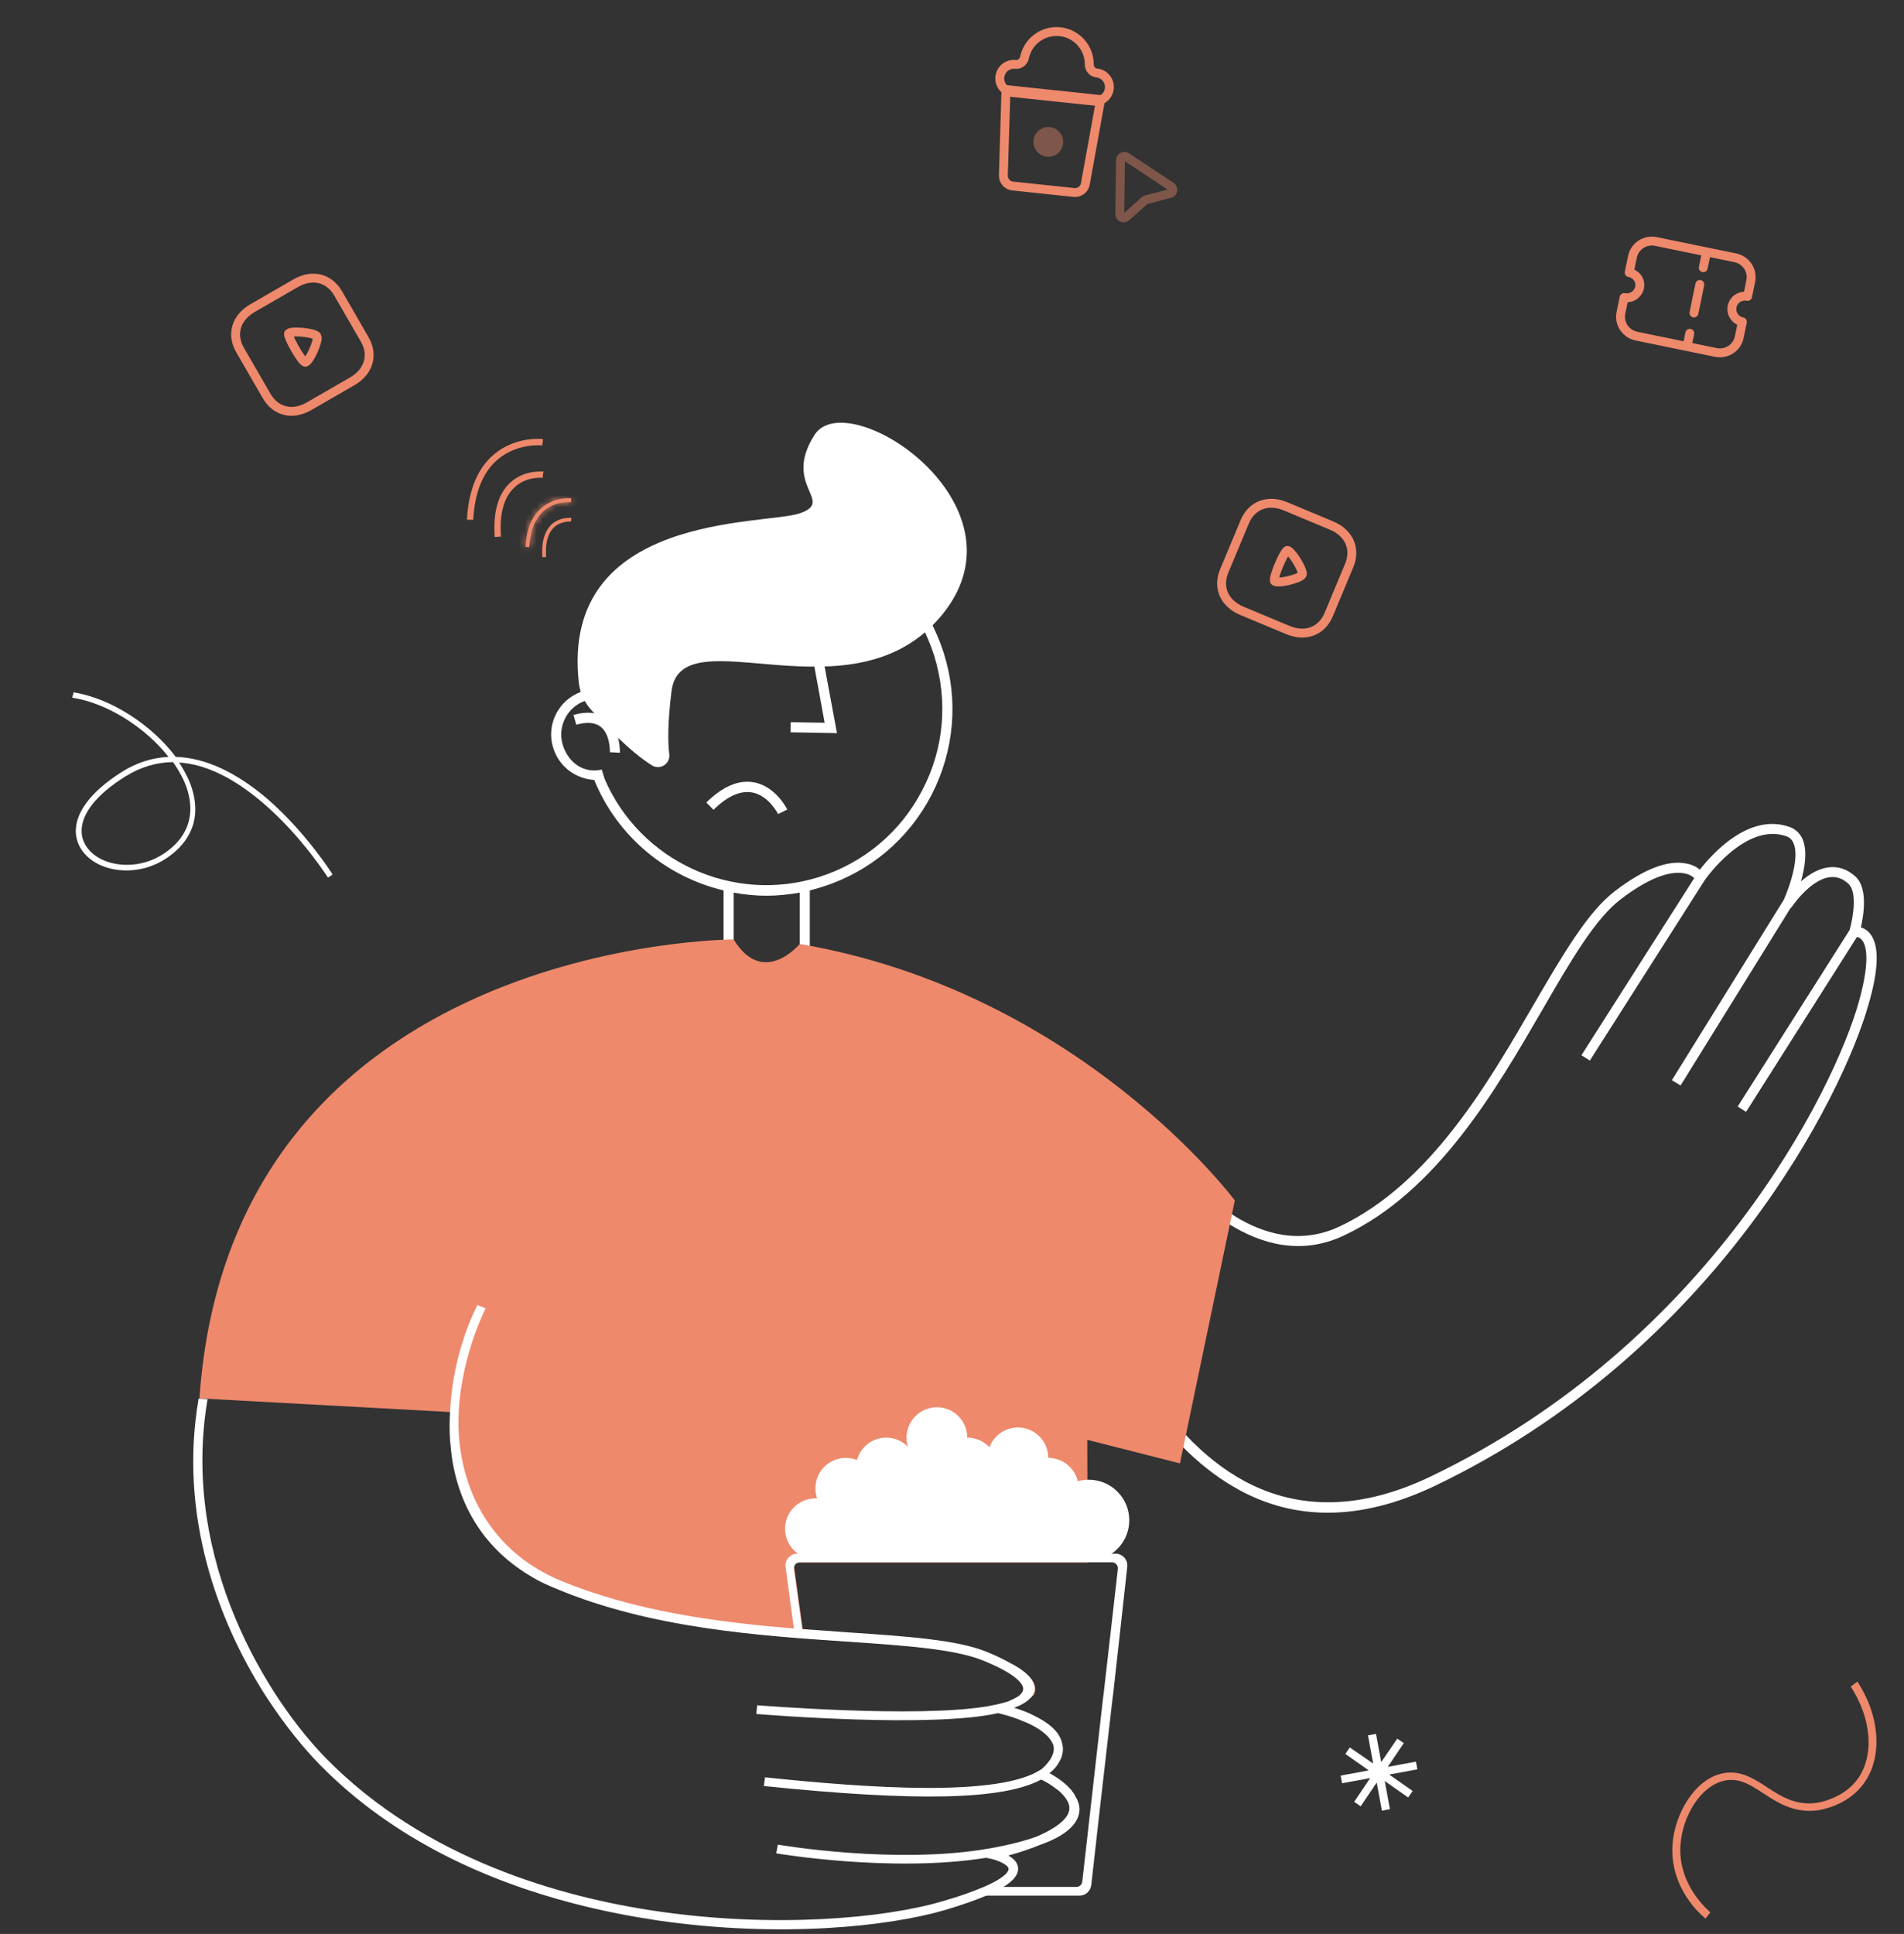 <svg width="321" height="326" viewBox="0 0 321 326" fill="none" xmlns="http://www.w3.org/2000/svg">
<rect x="0" y="0" width="321" height="326" fill="#333333" stroke="none"/>
<g clip-path="url(#clip0_115_930)">
<path fill-rule="evenodd" clip-rule="evenodd" d="M61.483 57.209L57.011 49.462C55.453 46.763 52.564 46.173 49.859 47.735L42.56 51.949C39.855 53.511 38.916 56.299 40.479 59.007L44.952 66.754C46.515 69.461 49.399 70.043 52.104 68.481L59.403 64.267C62.108 62.705 63.047 59.916 61.483 57.209Z" stroke="#EE896C" stroke-width="1.5" stroke-linecap="round" stroke-linejoin="round"/>
<path fill-rule="evenodd" clip-rule="evenodd" d="M53.428 56.69C53.046 56.028 48.768 55.673 48.642 56.254C48.515 56.835 50.792 60.856 51.413 61.054C52.034 61.253 53.811 57.353 53.428 56.69Z" stroke="#EE896C" stroke-width="1.5" stroke-linecap="round" stroke-linejoin="round"/>
</g>
<g clip-path="url(#clip1_115_930)">
<path fill-rule="evenodd" clip-rule="evenodd" d="M224.016 103.582L227.463 95.328C228.663 92.452 227.38 89.797 224.498 88.594L216.721 85.346C213.838 84.142 211.052 85.087 209.847 87.972L206.401 96.226C205.196 99.111 206.483 101.758 209.365 102.961L217.142 106.209C220.024 107.412 222.811 106.467 224.016 103.582Z" stroke="#EE896C" stroke-width="1.5" stroke-linecap="round" stroke-linejoin="round"/>
<path fill-rule="evenodd" clip-rule="evenodd" d="M219.543 96.863C219.837 96.157 217.525 92.541 216.986 92.793C216.448 93.044 214.632 97.294 214.851 97.907C215.07 98.521 219.248 97.569 219.543 96.863Z" stroke="#EE896C" stroke-width="1.5" stroke-linecap="round" stroke-linejoin="round"/>
</g>
<path d="M169.16 29.556L169.599 15.097L185.557 16.783L182.977 31.014C182.813 31.919 181.978 32.544 181.063 32.448L170.732 31.357C169.817 31.26 169.132 30.475 169.16 29.556Z" stroke="#EE896C" stroke-width="1.5"/>
<path opacity="0.4" d="M179.234 24.184C179.089 25.561 177.855 26.56 176.478 26.415C175.101 26.269 174.102 25.035 174.248 23.658C174.393 22.281 175.627 21.282 177.004 21.428C178.381 21.573 179.38 22.808 179.234 24.184Z" fill="#EE896C"/>
<path d="M183.642 10.859C183.637 11.544 184.128 12.22 184.901 12.302C186.211 12.44 187.16 13.613 187.022 14.923C186.883 16.232 185.71 17.181 184.4 17.043L177.544 16.319L170.687 15.595C169.378 15.457 168.429 14.283 168.567 12.974C168.705 11.664 169.879 10.715 171.188 10.853C171.961 10.935 172.582 10.376 172.721 9.706C173.289 6.962 175.858 5.044 178.703 5.344C181.548 5.645 183.66 8.058 183.642 10.859Z" stroke="#EE896C" stroke-width="1.5"/>
<g opacity="0.4">
<path d="M193.105 33.697L189.872 36.577C189.448 36.954 188.778 36.648 188.785 36.081L188.904 27.003C188.911 26.486 189.487 26.181 189.917 26.467L197.448 31.455C197.92 31.767 197.798 32.49 197.25 32.631L193.105 33.697" stroke="#EE896C" stroke-width="1.5" stroke-linecap="round" stroke-linejoin="round"/>
</g>
<path d="M287.654 42.709L287.158 45.123" stroke="#EE896C" stroke-width="1.5" stroke-linecap="round" stroke-linejoin="round"/>
<path d="M284.886 56.182L284.471 58.2" stroke="#EE896C" stroke-width="1.5" stroke-linecap="round" stroke-linejoin="round"/>
<path d="M285.59 52.756L286.578 47.948" stroke="#EE896C" stroke-width="1.5" stroke-linecap="round" stroke-linejoin="round"/>
<path fill-rule="evenodd" clip-rule="evenodd" d="M289.266 59.41C291.083 59.784 292.854 58.633 293.222 56.838L293.754 54.253C292.551 54.005 291.779 52.85 292.023 51.663C292.267 50.475 293.432 49.717 294.635 49.964L295.165 47.377C295.534 45.583 294.36 43.827 292.544 43.454L279.178 40.708C277.362 40.335 275.591 41.485 275.222 43.28L274.672 45.95C275.875 46.197 276.663 47.27 276.42 48.457C276.176 49.644 275.011 50.402 273.808 50.155L273.277 52.74C272.908 54.535 274.082 56.29 275.899 56.664L289.266 59.41Z" stroke="#EE896C" stroke-width="1.5" stroke-linecap="round" stroke-linejoin="round"/>
<path d="M315.145 157.227C314.721 156.754 314.201 156.471 313.729 156.329C314.201 154.25 314.957 149.666 312.785 147.729C311.416 146.5 309.859 145.98 308.207 146.217C306.507 146.453 304.902 147.445 303.628 148.579C304.289 146.264 304.714 143.523 303.958 141.586C303.533 140.546 302.778 139.79 301.74 139.412C294.848 136.908 288.523 144.09 286.587 146.595C286.068 146.169 285.36 145.744 284.274 145.555C281.159 144.941 277.099 146.5 272.237 150.233C267.659 153.73 263.458 160.96 258.548 169.371C250.76 182.79 241.083 199.518 225.836 206.748C212.289 213.127 200.535 198.431 200.441 198.242L199.119 199.282C199.261 199.423 211.864 215.253 226.592 208.26C242.31 200.841 252.129 183.83 260.059 170.174C264.827 161.905 268.98 154.817 273.276 151.556C278.799 147.351 282.103 146.878 283.897 147.209C284.794 147.351 285.313 147.729 285.643 148.012L266.62 177.876L268.036 178.774L287.39 148.39C287.531 148.154 294.329 138.515 301.173 140.972C301.74 141.161 302.165 141.586 302.401 142.2C303.392 144.563 301.74 149.383 300.748 151.651L281.867 182.082L283.33 182.979L301.928 152.974L301.976 153.021C302.023 152.974 305.044 148.343 308.443 147.871C309.623 147.729 310.661 148.06 311.652 149.005C313.069 150.28 312.502 154.391 311.841 156.754L292.96 186.523L294.376 187.421L313.069 157.935C313.305 157.983 313.588 158.077 313.871 158.408C314.579 159.211 315.429 161.621 313.352 168.993C309.245 183.594 288.192 226.357 241.178 248.897C229.66 254.426 219.086 254.662 209.787 249.653C181.418 234.343 173.063 174.899 172.968 174.285L171.269 174.521C171.269 174.663 173.393 189.878 179.011 206.795C186.61 229.618 196.712 244.55 208.938 251.165C213.611 253.717 218.614 254.993 223.854 254.993C229.566 254.993 235.56 253.48 241.838 250.504C289.467 227.728 310.756 184.35 314.957 169.512C316.845 163.18 316.845 159.069 315.145 157.227Z" fill="white"/>
<path d="M133.27 123.441L141.106 123.582L137.188 102.46L135.536 102.744L139.029 121.834L133.317 121.74L133.27 123.441Z" fill="white"/>
<path d="M119.824 134.587C119.553 134.798 119.32 135.037 119.087 135.276L120.294 136.508C122.606 134.222 124.785 133.241 126.764 133.575C129.576 134.05 131.149 137.185 131.187 137.213L132.727 136.467C132.668 136.307 130.756 132.515 127.072 131.871C124.742 131.456 122.317 132.374 119.824 134.587Z" fill="white"/>
<path d="M109.905 129.012C111.274 129.863 113.02 128.776 112.831 127.17C112.595 125.138 112.548 121.877 113.209 116.538C114.814 103.401 143.797 122.161 158.902 103.543C174.007 84.926 142.853 64.701 137.33 73.301C131.807 81.901 140.87 84.453 134.828 86.532C128.975 88.564 94.422 86.343 97.585 115.073C97.773 116.774 98.529 118.381 99.662 119.656C101.975 122.255 106.27 126.744 109.905 129.012Z" fill="white"/>
<path d="M159.091 110.021C156.542 102.035 151.066 95.514 143.608 91.639C136.15 87.765 127.653 87.056 119.676 89.607C111.698 92.159 105.184 97.64 101.314 105.106C99.425 108.745 98.293 112.667 97.915 116.636C94.091 118.054 92.014 122.259 93.289 126.134C94.28 129.252 97.065 131.284 100.181 131.473C104.099 141.066 112.406 147.823 121.989 150.091V162.188H123.688V150.469C125.482 150.8 127.37 150.989 129.211 150.989C131.052 150.989 132.94 150.8 134.828 150.469V162.188H136.527V150.091C137.235 149.902 137.991 149.713 138.699 149.477C146.676 146.925 153.19 141.444 157.061 133.978C160.884 126.512 161.64 118.006 159.091 110.021ZM155.503 133.174C151.869 140.215 145.685 145.413 138.132 147.823C123.499 152.454 107.875 145.129 101.927 131.284L101.455 129.725C98.434 130.434 95.838 128.591 94.894 125.614C93.903 122.495 95.649 119.093 98.764 118.101C99.284 117.912 99.85 117.865 100.369 117.817C100.228 117.25 100.275 116.683 100.464 116.116C100.181 116.116 99.945 116.163 99.661 116.163C100.086 112.62 101.125 109.123 102.824 105.815C106.459 98.775 112.642 93.577 120.195 91.167C123.169 90.222 126.19 89.749 129.211 89.749C133.884 89.749 138.557 90.883 142.853 93.104C149.886 96.743 155.078 102.933 157.486 110.493C159.846 118.101 159.185 126.134 155.503 133.174Z" fill="white"/>
<path d="M102.352 121.22C100.983 120.086 99.048 119.85 96.688 120.511L97.159 122.165C99.001 121.645 100.369 121.787 101.313 122.543C102.918 123.866 102.824 126.748 102.824 126.796L104.523 126.89C104.476 126.701 104.665 123.11 102.352 121.22Z" fill="white"/>
<path d="M198.93 246.677L183.306 242.707L183.353 261.939V263.404H133.789L135.347 274.698C138.038 274.887 140.634 275.076 143.136 275.265C152.907 275.926 161.403 276.493 166.407 278.525C167.918 279.139 169.192 279.754 170.278 280.368C170.75 280.604 174.809 282.542 174.526 284.999C174.526 285.14 174.479 285.235 174.432 285.329C174.384 285.518 174.29 285.707 174.196 285.849H171.835C172.26 285.518 172.544 285.14 172.591 284.762C172.685 284.148 172.119 282.4 165.793 279.848C161.026 277.911 152.671 277.344 143.041 276.682C128.267 275.69 109.81 274.461 93.855 267.751C93.572 267.61 93.242 267.515 92.958 267.373C92.675 267.232 92.392 267.137 92.109 266.995C91.826 266.854 91.59 266.759 91.306 266.617C83.234 262.412 78.231 255.513 76.673 246.299L76.296 238.029H75.965L34.426 235.761L33.623 235.714C39.005 158.361 123.688 158.361 123.688 158.361C128.691 166.536 134.828 159.117 134.828 159.117C182.031 167.198 208.182 202.354 208.182 202.354L198.93 246.677Z" fill="#EE896C"/>
<path d="M181.89 305.837C181.371 307.869 179.247 309.617 175.329 310.987C173.818 311.602 172.072 312.216 169.995 312.783C170.844 313.255 171.647 313.964 171.647 315.004C171.647 315.76 171.269 316.799 169.098 318.122C168.343 318.548 167.398 319.068 166.171 319.587C164.472 320.296 162.253 321.099 159.374 321.95C150.075 324.691 131.76 326.77 110.707 323.698C106.364 323.037 101.597 322.139 96.546 320.816C82.385 317.13 66.43 310.231 53.921 297.473C51.278 294.78 48.209 291.047 45.188 286.463C44.953 286.085 44.717 285.754 44.48 285.376C36.834 273.232 30.083 255.56 33.482 235.761L34.285 235.808L34.993 235.855C30.319 263.262 45.519 286.794 55.007 296.433C71.67 313.397 94.611 319.824 110.896 322.186C130.391 325.021 149.036 323.415 158.902 320.485C161.876 319.635 164.047 318.831 165.605 318.17C165.652 318.17 165.699 318.122 165.746 318.122C169.806 316.374 170.042 315.335 170.042 315.051C170.042 314.437 168.579 313.728 167.493 313.444C167.446 313.444 167.398 313.397 167.351 313.397L166.266 313.161C150.405 315.713 131.052 312.452 130.863 312.405L131.146 310.94C131.335 310.987 151.019 314.342 166.738 311.602C170.231 310.987 172.874 310.279 174.809 309.57C179.199 307.68 180.191 306.026 180.285 304.986C180.332 304.608 180.238 304.23 180.096 303.852C179.813 303.238 179.388 302.718 178.963 302.293C178.727 302.057 178.444 301.773 178.114 301.584C178.066 301.584 178.066 301.537 178.066 301.537C177.17 300.828 176.178 300.261 175.517 299.977C169.145 303.427 154.465 303.71 128.786 301.064L128.975 299.599C146.157 301.395 168.815 303.049 175.706 298.135C177.264 296.717 177.878 295.394 177.594 294.213C177.594 294.118 177.547 294.071 177.5 293.976C176.839 292.37 174.762 291.141 173.299 290.48C172.874 290.291 172.402 290.102 171.93 289.913C171.836 289.865 171.836 289.865 171.836 289.865C170.467 289.346 169.098 288.968 168.248 288.779C157.014 291.33 128.739 289.015 127.511 288.92L127.653 287.455C127.936 287.455 154.417 289.629 166.36 287.644L168.059 287.314C168.72 287.172 169.334 286.983 169.853 286.841C170.561 286.558 171.222 286.227 171.741 285.896C172.166 285.565 172.449 285.187 172.496 284.809C172.591 284.195 172.024 282.447 165.699 279.895C160.932 277.958 152.577 277.391 142.947 276.729C128.172 275.737 109.716 274.508 93.761 267.798C93.478 267.657 93.147 267.562 92.864 267.42C92.581 267.279 92.298 267.184 92.014 267.042C91.731 266.901 91.495 266.806 91.212 266.664C83.14 262.506 77.901 255.654 76.296 246.393C76.107 245.211 75.965 243.936 75.871 242.66C75.776 241.148 75.776 239.636 75.871 238.029C76.154 231.886 77.759 225.413 80.497 219.979L81.866 220.546C78.845 226.877 76.957 234.769 77.334 241.573C78.042 253.103 84.226 262.128 94.375 266.381C106.931 271.626 121.139 273.469 133.79 274.508C134.262 274.555 134.781 274.603 135.253 274.603C137.943 274.792 140.54 274.981 143.041 275.17C152.813 275.831 161.309 276.398 166.313 278.43C167.823 279.044 169.098 279.659 170.183 280.273C170.655 280.509 174.715 282.447 174.432 284.904C174.432 285.046 174.385 285.14 174.337 285.235C174.29 285.424 174.196 285.613 174.101 285.754C174.007 285.943 173.865 286.132 173.677 286.274C173.11 286.888 172.213 287.408 170.986 287.881C171.411 288.022 171.93 288.164 172.402 288.353C172.638 288.448 173.346 288.684 174.243 289.157C176.414 290.196 178.491 291.661 179.01 293.646C179.341 294.685 179.247 295.772 178.68 296.812C178.302 297.568 177.736 298.276 176.934 298.891C177.5 299.221 178.255 299.647 178.963 300.214C179.01 300.261 179.766 300.781 180.474 301.584C180.521 301.631 180.521 301.631 180.568 301.679C180.851 302.057 181.135 302.435 181.323 302.813V302.86C181.323 302.86 181.323 302.907 181.371 302.907C181.937 303.899 182.126 304.844 181.89 305.837Z" fill="white"/>
<path fill-rule="evenodd" clip-rule="evenodd" d="M187.05 262.128C189.047 260.937 190.384 258.755 190.384 256.261C190.384 252.49 187.328 249.433 183.557 249.433C182.918 249.433 182.299 249.521 181.712 249.686C181.177 247.429 179.15 245.751 176.73 245.751L176.73 245.75C176.73 242.922 174.437 240.63 171.609 240.63C169.412 240.63 167.539 242.013 166.812 243.956C165.878 242.959 164.549 242.337 163.075 242.337H163.075V242.337C163.075 239.509 160.783 237.216 157.955 237.216C155.127 237.216 152.834 239.509 152.834 242.337C152.834 242.867 152.915 243.379 153.065 243.86C152.136 242.92 150.847 242.337 149.421 242.337C147.059 242.337 145.071 243.935 144.48 246.109C143.896 245.878 143.26 245.751 142.593 245.751C139.765 245.751 137.473 248.043 137.473 250.871C137.473 251.473 137.577 252.05 137.767 252.586C137.67 252.581 137.572 252.578 137.473 252.578C134.645 252.578 132.353 254.871 132.353 257.699C132.353 259.594 133.382 261.249 134.913 262.134V263.177H187.824L187.05 262.128Z" fill="white"/>
<path d="M190.047 264.11L188.498 278.146L187.696 285.328L187.554 286.415L185.477 304.466L183.978 317.764C183.864 318.775 183.009 319.539 181.991 319.539H165.746L166.265 318.075H181.469C181.977 318.075 182.405 317.693 182.462 317.187L185.949 286.368L186.091 285.281L188.466 264.469C188.533 263.876 188.069 263.356 187.472 263.356H134.842C134.236 263.356 133.769 263.892 133.852 264.493L135.253 274.649L135.347 275.169L133.931 275.358L133.837 274.508L132.443 264.158C132.281 262.958 133.214 261.891 134.425 261.891H188.059C189.251 261.891 190.178 262.926 190.047 264.11Z" fill="white"/>
<path d="M313.134 283.457C317.01 289.368 317.399 296.246 314.23 300.63C311.457 304.426 306.961 305.066 306.473 305.157C302.527 305.694 299.729 303.896 297.283 302.29C295.054 300.836 293.189 299.637 290.756 300.152C286.563 301.057 283.677 306.29 283.323 310.861C282.773 317.785 288.129 322.134 288.359 322.349L287.543 323.402C286.877 322.881 281.414 318.294 281.983 310.787C282.378 305.759 285.661 299.937 290.404 298.93C293.386 298.313 295.687 299.818 297.916 301.271C300.29 302.827 302.725 304.371 306.242 303.912C306.67 303.833 310.726 303.21 313.152 299.929C316.024 295.986 315.566 289.764 312.027 284.305L313.134 283.457Z" fill="#EE896C"/>
<path d="M226.263 300.602L231.006 299.723L228.307 303.728L229.402 304.48L232.101 300.476L232.98 305.219L234.335 304.968L233.457 300.225L237.411 302.997L238.164 301.902L234.209 299.13L238.953 298.251L238.713 296.957L233.97 297.836L236.669 293.831L235.574 293.079L232.863 297.021L231.984 292.278L230.629 292.529L231.508 297.272L227.565 294.562L226.812 295.657L230.766 298.429L226.023 299.308L226.263 300.602Z" fill="white"/>
<path d="M56.075 147.425L55.3 147.939C55.248 147.879 50.85 140.928 44.392 135.396C39.408 131.132 34.684 128.816 30.187 128.534C31.188 130.052 31.963 131.554 32.421 133.12C33.617 137.123 32.685 140.694 29.681 143.412C25.463 147.24 20.438 147.205 17.395 146.028C14.741 144.993 13.036 142.972 12.803 140.626C12.476 137.195 15.238 133.466 20.559 130.112C23.027 128.55 25.699 127.712 28.407 127.587C24.548 122.661 18.134 118.525 12.177 117.602L12.41 116.709C18.759 117.716 25.628 122.253 29.628 127.586C34.533 127.727 39.736 130.103 45.096 134.678C51.602 140.326 56.053 147.338 56.075 147.425ZM13.76 139.954C13.774 140.154 13.762 140.323 13.776 140.523C13.977 142.525 15.475 144.248 17.798 145.147C20.592 146.221 25.248 146.259 29.163 142.695C31.864 140.24 32.717 137.004 31.64 133.321C31.16 131.669 30.279 130.046 29.169 128.463C26.383 128.498 23.714 129.279 21.129 130.89C16.375 133.857 13.823 137.032 13.76 139.954Z" fill="white"/>
<path d="M84.453 90.455L83.402 90.527C83.111 86.317 83.966 83.294 85.983 81.393C88.376 79.14 91.471 79.513 91.612 79.477L91.48 80.551C91.48 80.551 88.704 80.248 86.713 82.188C84.957 83.811 84.182 86.618 84.453 90.455Z" fill="#EE896C"/>
<path d="M79.784 87.632L78.721 87.601C78.993 82.645 80.5 78.928 83.28 76.592C86.955 73.514 91.368 73.974 91.559 74.015L91.427 75.09L91.474 74.565L91.427 75.09C91.363 75.076 87.244 74.647 83.932 77.436C81.439 79.534 80.025 82.971 79.784 87.632Z" fill="#EE896C"/>
<path d="M96.341 87.314L96.255 87.938L96.279 87.624L96.255 87.938C96.255 87.938 94.596 87.757 93.389 88.909C92.35 89.915 91.911 91.575 92.074 93.889L91.442 93.922C91.254 91.409 91.786 89.558 92.972 88.425C94.389 87.093 96.245 87.287 96.341 87.314Z" fill="#EE896C"/>
<mask id="path-29-inside-1_115_930" fill="white">
<path d="M96.311 84.006L96.244 84.651L96.267 84.338L96.244 84.651C96.205 84.648 93.723 84.407 91.749 86.073C90.235 87.379 89.395 89.423 89.246 92.226L88.598 92.199C88.741 89.218 89.674 86.984 91.333 85.59C93.559 83.706 96.215 83.98 96.311 84.006Z"/>
</mask>
<path d="M96.311 84.006L96.244 84.651L96.267 84.338L96.244 84.651C96.205 84.648 93.723 84.407 91.749 86.073C90.235 87.379 89.395 89.423 89.246 92.226L88.598 92.199C88.741 89.218 89.674 86.984 91.333 85.59C93.559 83.706 96.215 83.98 96.311 84.006Z" fill="#EE896C"/>
<path d="M96.311 84.006L107.251 85.153L108.222 75.894L99.251 73.406L96.311 84.006ZM96.244 84.651L85.274 83.836L107.184 85.798L96.244 84.651ZM96.244 84.651L95.44 95.621L106.399 96.424L107.214 85.466L96.244 84.651ZM91.749 86.073L84.654 77.667L84.609 77.705L84.564 77.744L91.749 86.073ZM89.246 92.226L88.775 103.216L99.651 103.682L100.23 92.811L89.246 92.226ZM88.598 92.199L77.611 91.673L77.082 102.715L88.127 103.189L88.598 92.199ZM91.333 85.59L98.41 94.011L98.424 93.999L98.438 93.987L91.333 85.59ZM85.371 82.86L85.304 83.504L107.184 85.798L107.251 85.153L85.371 82.86ZM107.214 85.466L107.237 85.153L85.297 83.523L85.274 83.836L107.214 85.466ZM85.297 83.523L85.274 83.836L107.214 85.466L107.237 85.153L85.297 83.523ZM97.047 73.68C97.215 73.692 96.906 73.668 96.645 73.655C96.374 73.642 96.049 73.634 95.678 73.638C94.945 73.647 93.986 73.704 92.885 73.891C90.745 74.253 87.591 75.189 84.654 77.667L98.844 94.479C97.882 95.291 96.956 95.515 96.559 95.582C96.33 95.621 96.122 95.635 95.927 95.637C95.825 95.638 95.715 95.636 95.596 95.63C95.485 95.625 95.263 95.609 95.44 95.621L97.047 73.68ZM84.564 77.744C80.02 81.664 78.507 87.029 78.261 91.642L100.23 92.811C100.256 92.331 100.319 92.379 100.171 92.744C99.999 93.165 99.62 93.811 98.934 94.402L84.564 77.744ZM89.716 81.236L89.069 81.209L88.127 103.189L88.775 103.216L89.716 81.236ZM99.586 92.725C99.61 92.219 99.683 92.211 99.558 92.514C99.413 92.863 99.068 93.458 98.41 94.011L84.255 77.169C79.497 81.169 77.845 86.776 77.611 91.673L99.586 92.725ZM98.438 93.987C97.67 94.637 96.9 94.852 96.481 94.923C96.26 94.961 96.041 94.978 95.808 94.978C95.689 94.978 95.54 94.974 95.353 94.96C95.263 94.953 95.131 94.942 94.964 94.922C94.884 94.912 94.753 94.896 94.589 94.87C94.507 94.857 94.379 94.836 94.223 94.806C94.11 94.784 93.783 94.721 93.371 94.606L99.251 73.406C98.584 73.222 98.029 73.141 98.001 73.136C97.821 73.108 97.669 73.089 97.564 73.076C97.347 73.05 97.145 73.032 96.969 73.019C96.61 72.993 96.219 72.978 95.804 72.978C94.976 72.978 93.936 73.038 92.76 73.24C90.433 73.64 87.222 74.659 84.227 77.193L98.438 93.987Z" fill="#EE896C" mask="url(#path-29-inside-1_115_930)"/>
<defs>
<clipPath id="clip0_115_930">
<rect width="25.452" height="25.452" fill="white" transform="translate(33.597 53.45) rotate(-30)"/>
</clipPath>
<clipPath id="clip1_115_930">
<rect width="25.452" height="25.452" fill="white" transform="translate(210.092 79.13) rotate(22.664)"/>
</clipPath>
</defs>
</svg>
